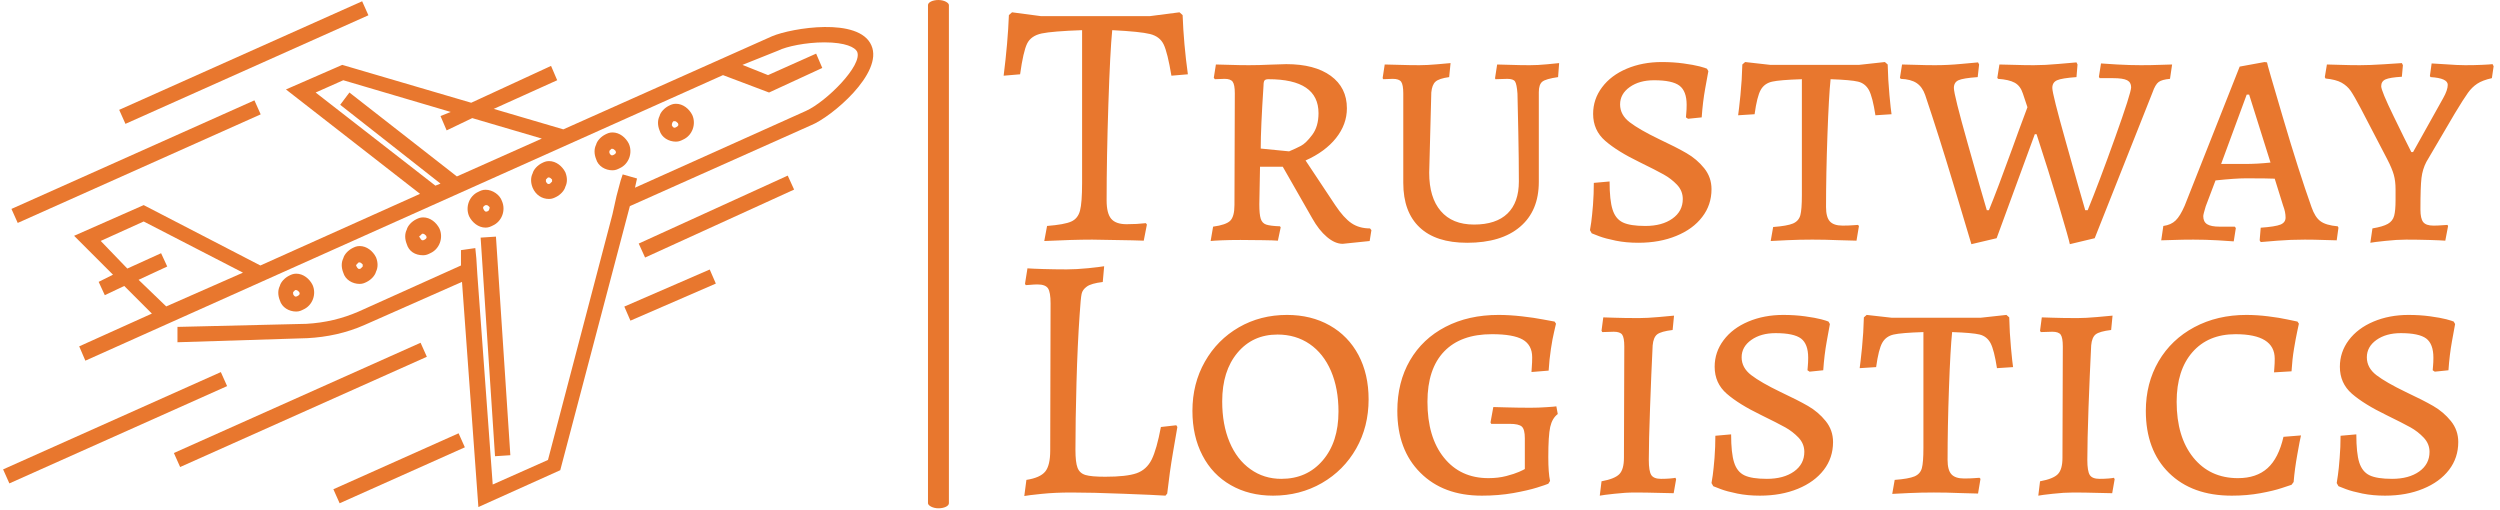 <svg xmlns="http://www.w3.org/2000/svg" version="1.1" xmlns:xlink="http://www.w3.org/1999/xlink" xmlns:svgjs="http://svgjs.dev/svgjs" width="1500" height="306" viewBox="0 0 1500 306"><g transform="matrix(1,0,0,1,-0.909,-0.509)"><svg viewBox="0 0 396 81" data-background-color="#ffffff" preserveAspectRatio="xMidYMid meet" height="306" width="1500" xmlns="http://www.w3.org/2000/svg" xmlns:xlink="http://www.w3.org/1999/xlink"><g id="tight-bounds" transform="matrix(1,0,0,1,0.24,0.135)"><svg viewBox="0 0 395.52 80.73" height="80.73" width="395.52"><g><svg viewBox="0 0 661.051 134.929" height="80.73" width="395.52"><g><rect width="5.551" height="134.929" x="245.45" y="0" fill="#e8772e" opacity="1" stroke-width="0" stroke="transparent" fill-opacity="1" class="rect-yte-0" data-fill-palette-color="primary" rx="1%" id="yte-0" data-palette-color="#e8772e"></rect></g><g transform="matrix(1,0,0,1,265.531,0.336)"><svg viewBox="0 0 395.52 134.257" height="134.257" width="395.52"><g id="textblocktransform"><svg viewBox="0 0 395.52 134.257" height="134.257" width="395.52" id="textblock"><g><svg viewBox="0 0 395.52 134.257" height="134.257" width="395.52"><g transform="matrix(1,0,0,1,0,0)"><svg width="395.52" viewBox="0.45 -32.45 212.7 69.05" height="134.257" data-palette-color="#e8772e"><svg></svg><svg></svg><g class="wordmark-text-0" data-fill-palette-color="primary" id="text-0"><path d="M6.25 0.2l0.4-2.15c1.667-0.133 2.817-0.343 3.45-0.63 0.633-0.28 1.05-0.797 1.25-1.55 0.2-0.747 0.3-2.07 0.3-3.97v0-21.8c-2.833 0.1-4.757 0.257-5.77 0.47-1.02 0.22-1.713 0.703-2.08 1.45-0.367 0.753-0.7 2.213-1 4.38v0l-2.35 0.2c0.4-3.167 0.65-6.05 0.75-8.65v0l0.45-0.4 4.15 0.55h15.5l4.25-0.55 0.45 0.4c0.1 2.733 0.35 5.55 0.75 8.45v0l-2.35 0.2c-0.367-2.2-0.733-3.683-1.1-4.45-0.367-0.767-1.017-1.267-1.95-1.5-0.933-0.233-2.733-0.417-5.4-0.55v0c-0.2 2-0.383 5.533-0.55 10.6-0.167 5.067-0.25 9.633-0.25 13.7v0c0 1.233 0.217 2.107 0.65 2.62 0.433 0.52 1.167 0.78 2.2 0.78v0c1 0 1.917-0.05 2.75-0.15v0l0.15 0.2-0.45 2.3-1.65-0.05-5.7-0.1c-1.833 0-4.117 0.067-6.85 0.2zM48.85 0.6c-0.733 0-1.483-0.327-2.25-0.98-0.767-0.647-1.467-1.537-2.1-2.67v0l-4.2-7.35h-3.25l-0.1 5.35c0 0.967 0.067 1.657 0.2 2.07 0.133 0.42 0.39 0.697 0.77 0.83 0.387 0.133 1.047 0.217 1.98 0.25v0l0.1 0.15-0.4 1.9c-0.4-0.033-1.127-0.057-2.18-0.07-1.047-0.02-2.103-0.03-3.17-0.03v0c-1.033 0-1.933 0.017-2.7 0.05-0.767 0.033-1.283 0.067-1.55 0.1v0l0.35-2.05c1.233-0.167 2.05-0.45 2.45-0.85 0.4-0.4 0.6-1.15 0.6-2.25v0l0.05-15.95c0-0.8-0.1-1.343-0.3-1.63-0.2-0.28-0.583-0.42-1.15-0.42v0l-1.4 0.05-0.15-0.2 0.3-1.9c0.333 0 0.967 0.017 1.9 0.05 0.933 0.033 1.867 0.05 2.8 0.05v0c0.967 0 2-0.027 3.1-0.08 1.1-0.047 1.85-0.07 2.25-0.07v0c2.7 0 4.817 0.557 6.35 1.67 1.533 1.12 2.3 2.663 2.3 4.63v0c0 1.533-0.517 2.95-1.55 4.25-1.033 1.3-2.483 2.367-4.35 3.2v0l4.25 6.4c0.8 1.2 1.567 2.05 2.3 2.55 0.733 0.5 1.617 0.75 2.65 0.75v0l0.2 0.25-0.25 1.55zM41.2-12.6c0.633-0.267 1.193-0.527 1.68-0.78 0.48-0.247 1.02-0.77 1.62-1.57 0.6-0.8 0.9-1.833 0.9-3.1v0c0-3.233-2.383-4.85-7.15-4.85v0c-0.267 0-0.45 0.057-0.55 0.17-0.1 0.12-0.15 0.363-0.15 0.73v0c-0.267 4.067-0.4 7.067-0.4 9v0zM66.6 0.45c-2.967 0-5.223-0.733-6.77-2.2-1.553-1.467-2.33-3.583-2.33-6.35v0-12.75c0-0.833-0.1-1.393-0.3-1.68-0.2-0.28-0.6-0.42-1.2-0.42v0l-1.35 0.05-0.1-0.15 0.3-1.95c0.367 0 1.033 0.017 2 0.05 0.967 0.033 1.95 0.05 2.95 0.05v0c0.733 0 1.583-0.043 2.55-0.13 0.967-0.08 1.6-0.137 1.9-0.17v0l-0.2 2c-0.967 0.133-1.617 0.35-1.95 0.65-0.333 0.3-0.533 0.817-0.6 1.55v0l-0.3 11.45c0 2.367 0.55 4.19 1.65 5.47 1.1 1.287 2.683 1.93 4.75 1.93v0c2.1 0 3.693-0.527 4.78-1.58 1.08-1.047 1.62-2.57 1.62-4.57v0c0-2.067-0.027-4.41-0.08-7.03-0.047-2.613-0.087-4.453-0.12-5.52v0c-0.067-0.9-0.183-1.477-0.35-1.73-0.167-0.247-0.533-0.37-1.1-0.37v0l-1.7 0.05-0.05-0.15 0.3-1.95c0.333 0 0.96 0.017 1.88 0.05 0.913 0.033 1.837 0.05 2.77 0.05v0c0.767 0 1.593-0.043 2.48-0.13 0.88-0.08 1.453-0.137 1.72-0.17v0l-0.15 2c-1.167 0.167-1.917 0.383-2.25 0.65-0.333 0.267-0.5 0.767-0.5 1.5v0 12.8c0 2.767-0.893 4.907-2.68 6.42-1.78 1.52-4.303 2.28-7.57 2.28zM91.05 0.45c-1.167 0-2.24-0.1-3.22-0.3-0.987-0.2-1.773-0.41-2.36-0.63-0.58-0.213-0.937-0.353-1.07-0.42v0l-0.25-0.45c0.033-0.167 0.093-0.543 0.18-1.13 0.08-0.58 0.163-1.397 0.25-2.45 0.08-1.047 0.12-2.103 0.12-3.17v0l2.25-0.2c0 1.8 0.143 3.14 0.43 4.02 0.28 0.887 0.77 1.497 1.47 1.83 0.7 0.333 1.767 0.5 3.2 0.5v0c1.6 0 2.89-0.35 3.87-1.05 0.987-0.7 1.48-1.633 1.48-2.8v0c0-0.767-0.273-1.443-0.82-2.03-0.553-0.58-1.19-1.07-1.91-1.47-0.713-0.4-1.853-0.983-3.42-1.75v0c-2.133-1.033-3.773-2.05-4.92-3.05-1.153-1-1.73-2.283-1.73-3.85v0c0-1.4 0.427-2.667 1.28-3.8 0.847-1.133 2.02-2.017 3.52-2.65 1.5-0.633 3.167-0.95 5-0.95v0c1.1 0 2.133 0.067 3.1 0.2 0.967 0.133 1.733 0.273 2.3 0.42 0.567 0.153 0.917 0.263 1.05 0.33v0l0.2 0.35c-0.067 0.367-0.217 1.19-0.45 2.47-0.233 1.287-0.4 2.663-0.5 4.13v0l-1.95 0.2-0.3-0.2c0-0.1 0.017-0.307 0.05-0.62 0.033-0.32 0.05-0.713 0.05-1.18v0c0-1.3-0.343-2.21-1.03-2.73-0.68-0.513-1.887-0.77-3.62-0.77v0c-1.4 0-2.557 0.323-3.47 0.97-0.92 0.653-1.38 1.48-1.38 2.48v0c0 1 0.46 1.85 1.38 2.55 0.913 0.7 2.303 1.5 4.17 2.4v0c1.633 0.767 2.94 1.433 3.92 2 0.987 0.567 1.83 1.283 2.53 2.15 0.7 0.867 1.05 1.867 1.05 3v0c0 1.5-0.443 2.823-1.33 3.97-0.88 1.153-2.113 2.053-3.7 2.7-1.58 0.653-3.387 0.98-5.42 0.98zM109.95 0.2l0.35-2c1.333-0.1 2.277-0.267 2.83-0.5 0.547-0.233 0.897-0.627 1.05-1.18 0.147-0.547 0.22-1.503 0.22-2.87v0-16.55c-2.1 0.067-3.517 0.183-4.25 0.35-0.733 0.167-1.273 0.557-1.62 1.17-0.353 0.62-0.647 1.78-0.88 3.48v0l-2.35 0.15c0.067-0.433 0.177-1.393 0.33-2.88 0.147-1.48 0.237-2.937 0.27-4.37v0l0.4-0.35 3.55 0.4h12.75l3.65-0.4 0.4 0.35c0.033 1.467 0.117 2.917 0.25 4.35 0.133 1.433 0.233 2.35 0.3 2.75v0l-2.3 0.15c-0.267-1.733-0.573-2.927-0.92-3.58-0.353-0.647-0.87-1.053-1.55-1.22-0.687-0.167-1.997-0.283-3.93-0.35v0c-0.167 1.6-0.317 4.257-0.45 7.97-0.133 3.72-0.2 7.147-0.2 10.28v0c0 0.967 0.183 1.65 0.55 2.05 0.367 0.4 0.967 0.6 1.8 0.6v0c0.6 0 1.093-0.017 1.48-0.05 0.38-0.033 0.62-0.05 0.72-0.05v0l0.15 0.15-0.35 2.1c-0.467 0-1.333-0.023-2.6-0.07-1.267-0.053-2.5-0.08-3.7-0.08v0c-1.2 0-2.383 0.027-3.55 0.08-1.167 0.047-1.967 0.087-2.4 0.12zM138.6 0.65c-0.4-1.367-1.277-4.293-2.63-8.78-1.347-4.48-2.67-8.653-3.97-12.52v0c-0.267-0.767-0.673-1.333-1.22-1.7-0.553-0.367-1.313-0.567-2.28-0.6v0c0-0.033-0.033-0.083-0.1-0.15v0l0.3-1.9c0.367 0 1.017 0.017 1.95 0.05 0.933 0.033 1.85 0.05 2.75 0.05v0c1.233 0 2.477-0.06 3.73-0.18 1.247-0.113 2.053-0.187 2.42-0.22v0l0.15 0.3-0.2 1.8c-1.4 0.1-2.317 0.25-2.75 0.45-0.433 0.2-0.65 0.567-0.65 1.1v0c0 0.633 0.66 3.283 1.98 7.95 1.313 4.667 2.22 7.833 2.72 9.5v0h0.3c0.833-2.033 1.95-4.983 3.35-8.85v0c0.533-1.5 1.25-3.45 2.15-5.85v0c0 0-0.217-0.65-0.65-1.95v0c-0.233-0.733-0.623-1.25-1.17-1.55-0.553-0.3-1.347-0.483-2.38-0.55v0l-0.1-0.15 0.3-1.9c0.367 0 1.043 0.017 2.03 0.05 0.98 0.033 1.937 0.05 2.87 0.05v0c1.067 0 2.25-0.06 3.55-0.18 1.3-0.113 2.15-0.187 2.55-0.22v0l0.15 0.3-0.15 1.8c-1.4 0.1-2.323 0.25-2.77 0.45-0.453 0.2-0.68 0.567-0.68 1.1v0c0 0.567 0.66 3.19 1.98 7.87 1.313 4.687 2.22 7.88 2.72 9.58v0h0.35c1.067-2.6 2.367-6.043 3.9-10.33 1.533-4.28 2.3-6.687 2.3-7.22v0c0-0.467-0.19-0.8-0.57-1-0.387-0.2-1.063-0.3-2.03-0.3v0h-1.9l-0.1-0.2 0.3-1.9c0.367 0.033 1.143 0.083 2.33 0.15 1.18 0.067 2.303 0.1 3.37 0.1v0c1 0 1.927-0.017 2.78-0.05 0.847-0.033 1.403-0.05 1.67-0.05v0l-0.3 2.05c-0.767 0.067-1.307 0.217-1.62 0.45-0.32 0.233-0.613 0.733-0.88 1.5v0l-8.25 20.8-3.55 0.85c-0.067-0.4-0.59-2.25-1.57-5.55-0.987-3.3-2.047-6.683-3.18-10.15v0h-0.25l-5.45 14.85zM179.9 0.35l-0.15-0.25 0.15-1.8c1.4-0.1 2.343-0.25 2.83-0.45 0.48-0.2 0.72-0.533 0.72-1v0c0-0.533-0.117-1.1-0.35-1.7v0l-1.2-3.85c-0.667-0.033-2.05-0.05-4.15-0.05v0c-0.967 0-2.4 0.1-4.3 0.3v0l-1.4 3.7c-0.233 0.767-0.35 1.233-0.35 1.4v0c0 0.533 0.183 0.917 0.55 1.15 0.367 0.233 0.967 0.35 1.8 0.35v0h2.15l0.15 0.2-0.3 1.9c-0.333-0.033-1.09-0.083-2.27-0.15-1.187-0.067-2.347-0.1-3.48-0.1v0c-1.067 0-2.023 0.017-2.87 0.05-0.853 0.033-1.43 0.05-1.73 0.05v0l0.3-2.05c0.733-0.1 1.317-0.36 1.75-0.78 0.433-0.413 0.867-1.12 1.3-2.12v0l7.85-19.85 3.55-0.65 0.35 0.05c0 0.133 0.76 2.767 2.28 7.9 1.513 5.133 2.87 9.383 4.07 12.75v0c0.333 0.967 0.76 1.64 1.28 2.02 0.513 0.387 1.337 0.63 2.47 0.73v0l0.1 0.2-0.25 1.8c-0.333 0-0.95-0.017-1.85-0.05-0.9-0.033-1.8-0.05-2.7-0.05v0c-1.367 0-2.667 0.05-3.9 0.15-1.233 0.1-2.033 0.167-2.4 0.2zM174.25-10.8h3.4c1.167 0 2.383-0.067 3.65-0.2v0l-3.05-9.7h-0.35zM195.55 0.45l0.3-2.05c1-0.167 1.733-0.383 2.2-0.65 0.467-0.267 0.767-0.65 0.9-1.15 0.133-0.5 0.2-1.25 0.2-2.25v0-1.55c0-0.767-0.083-1.45-0.25-2.05-0.167-0.6-0.483-1.35-0.95-2.25v0l-3.75-7.2c-0.633-1.2-1.117-2.043-1.45-2.53-0.333-0.48-0.767-0.87-1.3-1.17-0.533-0.3-1.3-0.5-2.3-0.6v0l-0.1-0.2 0.3-1.8c0.3 0 0.91 0.017 1.83 0.05 0.913 0.033 1.87 0.05 2.87 0.05v0c0.933 0 2.067-0.043 3.4-0.13 1.333-0.08 2.2-0.137 2.6-0.17v0l0.15 0.3-0.15 1.65c-1.133 0.067-1.907 0.19-2.32 0.37-0.42 0.187-0.63 0.513-0.63 0.98v0c0 0.433 0.593 1.867 1.78 4.3 1.18 2.433 2.02 4.133 2.52 5.1v0h0.25l4.3-7.7c0.433-0.767 0.65-1.4 0.65-1.9v0c0-0.633-0.817-1-2.45-1.1v0l-0.1-0.15 0.25-1.8c0.2 0 0.867 0.04 2 0.12 1.133 0.087 2.067 0.13 2.8 0.13v0c0.867 0 1.667-0.017 2.4-0.05 0.733-0.033 1.233-0.067 1.5-0.1v0l0.15 0.3-0.25 1.7c-0.9 0.2-1.6 0.467-2.1 0.8-0.5 0.333-0.94 0.767-1.32 1.3-0.387 0.533-1.013 1.517-1.88 2.95v0l-4.05 6.9c-0.367 0.7-0.6 1.467-0.7 2.3-0.1 0.833-0.15 2.333-0.15 4.5v0c0 0.867 0.133 1.467 0.4 1.8 0.267 0.333 0.75 0.5 1.45 0.5v0c0.433 0 0.843-0.017 1.23-0.05 0.38-0.033 0.637-0.05 0.77-0.05v0l0.1 0.15-0.4 2.1c-0.4-0.033-1.15-0.067-2.25-0.1-1.1-0.033-2.217-0.05-3.35-0.05v0c-0.867 0-1.85 0.06-2.95 0.18-1.1 0.113-1.817 0.203-2.15 0.27z" fill="#e8772e" fill-rule="nonzero" stroke="none" stroke-width="1" stroke-linecap="butt" stroke-linejoin="miter" stroke-miterlimit="10" stroke-dasharray="" stroke-dashoffset="0" font-family="none" font-weight="none" font-size="none" text-anchor="none" style="mix-blend-mode: normal" data-fill-palette-color="primary" opacity="1"></path><path transform="translate(0,36.1)" d="M3.4 0.5l0.3-2.3c1.3-0.2 2.193-0.593 2.68-1.18 0.48-0.58 0.72-1.587 0.72-3.02v0l0.05-21c0-1.067-0.123-1.783-0.37-2.15-0.253-0.367-0.747-0.55-1.48-0.55v0c-0.333 0-0.667 0.017-1 0.05-0.333 0.033-0.567 0.05-0.7 0.05v0l-0.1-0.2 0.35-2.2c0.4 0.033 1.15 0.067 2.25 0.1 1.1 0.033 2.217 0.05 3.35 0.05v0c0.9 0 1.927-0.057 3.08-0.17 1.147-0.12 1.903-0.213 2.27-0.28v0l-0.2 2.25c-1.1 0.133-1.857 0.35-2.27 0.65-0.42 0.3-0.67 0.65-0.75 1.05-0.087 0.4-0.18 1.383-0.28 2.95v0c-0.2 2.833-0.35 6.067-0.45 9.7-0.1 3.633-0.15 6.833-0.15 9.6v0c0 1.2 0.1 2.057 0.3 2.57 0.2 0.52 0.577 0.863 1.13 1.03 0.547 0.167 1.487 0.25 2.82 0.25v0c2.033 0 3.527-0.167 4.48-0.5 0.947-0.333 1.663-0.983 2.15-1.95 0.48-0.967 0.92-2.517 1.32-4.65v0l2.2-0.25 0.15 0.25c-0.1 0.533-0.307 1.733-0.62 3.6-0.32 1.867-0.597 3.833-0.83 5.9v0l-0.25 0.3c-0.967-0.067-2.96-0.157-5.98-0.27-3.013-0.12-5.503-0.18-7.47-0.18v0c-1.567 0-2.99 0.067-4.27 0.2-1.287 0.133-2.097 0.233-2.43 0.3zM38.9 0.45c-2.267 0-4.273-0.5-6.02-1.5-1.753-1-3.103-2.417-4.05-4.25-0.953-1.833-1.43-3.95-1.43-6.35v0c0-2.6 0.593-4.943 1.78-7.03 1.18-2.08 2.797-3.713 4.85-4.9 2.047-1.18 4.337-1.77 6.87-1.77v0c2.3 0 4.333 0.5 6.1 1.5 1.767 1 3.133 2.407 4.1 4.22 0.967 1.82 1.45 3.93 1.45 6.33v0c0 2.6-0.59 4.94-1.77 7.02-1.187 2.087-2.82 3.73-4.9 4.93-2.087 1.2-4.413 1.8-6.98 1.8zM40.1-1.95c2.433 0 4.4-0.877 5.9-2.63 1.5-1.747 2.25-4.07 2.25-6.97v0c0-2.2-0.357-4.133-1.07-5.8-0.72-1.667-1.737-2.95-3.05-3.85-1.32-0.9-2.847-1.35-4.58-1.35v0c-2.367 0-4.273 0.867-5.72 2.6-1.453 1.733-2.18 4.05-2.18 6.95v0c0 2.2 0.35 4.133 1.05 5.8 0.7 1.667 1.693 2.957 2.98 3.87 1.28 0.92 2.753 1.38 4.42 1.38zM68.7 0.45c-3.667 0-6.59-1.093-8.77-3.28-2.187-2.18-3.28-5.12-3.28-8.82v0c0-2.733 0.6-5.133 1.8-7.2 1.2-2.067 2.893-3.667 5.08-4.8 2.18-1.133 4.703-1.7 7.57-1.7v0c1.033 0 2.143 0.067 3.33 0.2 1.18 0.133 2.193 0.283 3.04 0.45 0.853 0.167 1.397 0.267 1.63 0.3v0l0.2 0.3c-0.033 0.167-0.123 0.557-0.27 1.17-0.153 0.62-0.303 1.42-0.45 2.4-0.153 0.987-0.263 2.03-0.33 3.13v0l-2.45 0.2c0-0.133 0.017-0.393 0.05-0.78 0.033-0.38 0.05-0.82 0.05-1.32v0c0-1.167-0.45-2.01-1.35-2.53-0.9-0.513-2.367-0.77-4.4-0.77v0c-2.967 0-5.24 0.823-6.82 2.47-1.587 1.653-2.38 4.047-2.38 7.18v0c0 3.367 0.783 6.023 2.35 7.97 1.567 1.953 3.683 2.93 6.35 2.93v0c0.933 0 1.783-0.1 2.55-0.3 0.767-0.2 1.377-0.4 1.83-0.6 0.447-0.2 0.72-0.333 0.82-0.4v0-4.4c0-0.833-0.14-1.383-0.42-1.65-0.287-0.267-0.863-0.4-1.73-0.4v0h-2.65l-0.1-0.2 0.4-2.2c0.133 0 0.757 0.017 1.87 0.05 1.12 0.033 2.263 0.05 3.43 0.05v0c0.767 0 1.527-0.027 2.28-0.08 0.747-0.047 1.22-0.087 1.42-0.12v0l0.2 1.1c-0.533 0.4-0.893 1.017-1.08 1.85-0.18 0.833-0.27 2.267-0.27 4.3v0c0 1.5 0.083 2.633 0.25 3.4v0l-0.25 0.4c-0.233 0.1-0.773 0.283-1.62 0.55-0.853 0.267-1.98 0.527-3.38 0.78-1.4 0.247-2.9 0.37-4.5 0.37zM85.55 0.45l0.25-2.05c1.267-0.233 2.117-0.577 2.55-1.03 0.433-0.447 0.65-1.22 0.65-2.32v0l0.05-15.9c0-0.833-0.1-1.393-0.3-1.68-0.2-0.28-0.6-0.42-1.2-0.42v0l-1.65 0.05-0.1-0.2 0.25-1.9c0.2 0 0.743 0.017 1.63 0.05 0.88 0.033 2.037 0.05 3.47 0.05v0c0.767 0 1.71-0.05 2.83-0.15 1.113-0.1 1.837-0.167 2.17-0.2v0l-0.2 2.05c-1.1 0.133-1.833 0.34-2.2 0.62-0.367 0.287-0.583 0.813-0.65 1.58v0c-0.133 2.667-0.257 5.617-0.37 8.85-0.12 3.233-0.18 5.733-0.18 7.5v0c0 1.067 0.117 1.783 0.35 2.15 0.233 0.367 0.7 0.55 1.4 0.55v0c0.467 0 0.893-0.017 1.28-0.05 0.38-0.033 0.637-0.067 0.77-0.1v0l0.1 0.2-0.35 2c-0.4 0-1.15-0.017-2.25-0.05-1.1-0.033-2.2-0.05-3.3-0.05v0c-0.9 0-1.873 0.06-2.92 0.18-1.053 0.113-1.747 0.203-2.08 0.27zM108.4 0.45c-1.167 0-2.24-0.1-3.22-0.3-0.987-0.2-1.77-0.41-2.35-0.63-0.587-0.213-0.947-0.353-1.08-0.42v0l-0.25-0.45c0.033-0.167 0.093-0.543 0.18-1.13 0.08-0.58 0.163-1.397 0.25-2.45 0.08-1.047 0.12-2.103 0.12-3.17v0l2.25-0.2c0 1.8 0.143 3.14 0.43 4.02 0.28 0.887 0.77 1.497 1.47 1.83 0.7 0.333 1.767 0.5 3.2 0.5v0c1.6 0 2.893-0.35 3.88-1.05 0.98-0.7 1.47-1.633 1.47-2.8v0c0-0.767-0.273-1.443-0.82-2.03-0.553-0.58-1.187-1.07-1.9-1.47-0.72-0.4-1.863-0.983-3.43-1.75v0c-2.133-1.033-3.773-2.05-4.92-3.05-1.153-1-1.73-2.283-1.73-3.85v0c0-1.4 0.427-2.667 1.28-3.8 0.847-1.133 2.02-2.017 3.52-2.65 1.5-0.633 3.167-0.95 5-0.95v0c1.1 0 2.133 0.067 3.1 0.2 0.967 0.133 1.733 0.273 2.3 0.42 0.567 0.153 0.917 0.263 1.05 0.33v0l0.2 0.35c-0.067 0.367-0.217 1.19-0.45 2.47-0.233 1.287-0.4 2.663-0.5 4.13v0l-1.95 0.2-0.3-0.2c0-0.1 0.017-0.307 0.05-0.62 0.033-0.32 0.05-0.713 0.05-1.18v0c0-1.3-0.34-2.21-1.02-2.73-0.687-0.513-1.897-0.77-3.63-0.77v0c-1.4 0-2.557 0.323-3.47 0.97-0.92 0.653-1.38 1.48-1.38 2.48v0c0 1 0.46 1.85 1.38 2.55 0.913 0.7 2.303 1.5 4.17 2.4v0c1.633 0.767 2.943 1.433 3.93 2 0.98 0.567 1.82 1.283 2.52 2.15 0.7 0.867 1.05 1.867 1.05 3v0c0 1.5-0.44 2.823-1.32 3.97-0.887 1.153-2.12 2.053-3.7 2.7-1.587 0.653-3.397 0.98-5.43 0.98zM127.3 0.2l0.35-2c1.333-0.1 2.277-0.267 2.83-0.5 0.547-0.233 0.897-0.627 1.05-1.18 0.147-0.547 0.22-1.503 0.22-2.87v0-16.55c-2.1 0.067-3.517 0.183-4.25 0.35-0.733 0.167-1.273 0.557-1.62 1.17-0.353 0.62-0.647 1.78-0.88 3.48v0l-2.35 0.15c0.067-0.433 0.177-1.393 0.33-2.88 0.147-1.48 0.237-2.937 0.27-4.37v0l0.4-0.35 3.55 0.4h12.75l3.65-0.4 0.4 0.35c0.033 1.467 0.117 2.917 0.25 4.35 0.133 1.433 0.233 2.35 0.3 2.75v0l-2.3 0.15c-0.267-1.733-0.573-2.927-0.92-3.58-0.353-0.647-0.87-1.053-1.55-1.22-0.687-0.167-1.997-0.283-3.93-0.35v0c-0.167 1.6-0.317 4.257-0.45 7.97-0.133 3.72-0.2 7.147-0.2 10.28v0c0 0.967 0.183 1.65 0.55 2.05 0.367 0.4 0.967 0.6 1.8 0.6v0c0.6 0 1.093-0.017 1.48-0.05 0.38-0.033 0.62-0.05 0.72-0.05v0l0.15 0.15-0.35 2.1c-0.467 0-1.333-0.023-2.6-0.07-1.267-0.053-2.5-0.08-3.7-0.08v0c-1.2 0-2.383 0.027-3.55 0.08-1.167 0.047-1.967 0.087-2.4 0.12zM148.15 0.45l0.25-2.05c1.267-0.233 2.117-0.577 2.55-1.03 0.433-0.447 0.65-1.22 0.65-2.32v0l0.05-15.9c0-0.833-0.1-1.393-0.3-1.68-0.2-0.28-0.6-0.42-1.2-0.42v0l-1.65 0.05-0.1-0.2 0.25-1.9c0.2 0 0.743 0.017 1.63 0.05 0.88 0.033 2.037 0.05 3.47 0.05v0c0.767 0 1.707-0.05 2.82-0.15 1.12-0.1 1.847-0.167 2.18-0.2v0l-0.2 2.05c-1.1 0.133-1.833 0.34-2.2 0.62-0.367 0.287-0.583 0.813-0.65 1.58v0c-0.133 2.667-0.26 5.617-0.38 8.85-0.113 3.233-0.17 5.733-0.17 7.5v0c0 1.067 0.117 1.783 0.35 2.15 0.233 0.367 0.7 0.55 1.4 0.55v0c0.467 0 0.893-0.017 1.28-0.05 0.38-0.033 0.637-0.067 0.77-0.1v0l0.1 0.2-0.35 2c-0.4 0-1.15-0.017-2.25-0.05-1.1-0.033-2.2-0.05-3.3-0.05v0c-0.9 0-1.877 0.06-2.93 0.18-1.047 0.113-1.737 0.203-2.07 0.27zM175.75 0.45c-3.767 0-6.75-1.083-8.95-3.25-2.2-2.167-3.3-5.117-3.3-8.85v0c0-2.633 0.607-4.993 1.82-7.08 1.22-2.08 2.92-3.703 5.1-4.87 2.187-1.167 4.663-1.75 7.43-1.75v0c1 0 2.04 0.067 3.12 0.2 1.087 0.133 2.003 0.283 2.75 0.45 0.753 0.167 1.23 0.267 1.43 0.3v0l0.2 0.3c-0.033 0.167-0.117 0.557-0.25 1.17-0.133 0.62-0.283 1.43-0.45 2.43-0.167 1-0.283 2.067-0.35 3.2v0l-2.5 0.15c0-0.1 0.017-0.333 0.05-0.7 0.033-0.367 0.05-0.783 0.05-1.25v0c0-2.333-1.867-3.5-5.6-3.5v0c-2.6 0-4.65 0.857-6.15 2.57-1.5 1.72-2.25 4.08-2.25 7.08v0c0 3.333 0.79 5.983 2.37 7.95 1.587 1.967 3.713 2.95 6.38 2.95v0c1.767 0 3.177-0.477 4.23-1.43 1.047-0.947 1.803-2.437 2.27-4.47v0l2.5-0.2c-0.1 0.4-0.273 1.3-0.52 2.7-0.253 1.4-0.43 2.717-0.53 3.95v0l-0.3 0.4c-0.2 0.067-0.673 0.223-1.42 0.47-0.753 0.253-1.763 0.497-3.03 0.73-1.267 0.233-2.633 0.35-4.1 0.35zM197.65 0.45c-1.167 0-2.243-0.1-3.23-0.3-0.98-0.2-1.763-0.41-2.35-0.63-0.58-0.213-0.937-0.353-1.07-0.42v0l-0.25-0.45c0.033-0.167 0.09-0.543 0.17-1.13 0.087-0.58 0.17-1.397 0.25-2.45 0.087-1.047 0.13-2.103 0.13-3.17v0l2.25-0.2c0 1.8 0.14 3.14 0.42 4.02 0.287 0.887 0.78 1.497 1.48 1.83 0.7 0.333 1.767 0.5 3.2 0.5v0c1.6 0 2.893-0.35 3.88-1.05 0.98-0.7 1.47-1.633 1.47-2.8v0c0-0.767-0.277-1.443-0.83-2.03-0.547-0.58-1.177-1.07-1.89-1.47-0.72-0.4-1.863-0.983-3.43-1.75v0c-2.133-1.033-3.777-2.05-4.93-3.05-1.147-1-1.72-2.283-1.72-3.85v0c0-1.4 0.423-2.667 1.27-3.8 0.853-1.133 2.03-2.017 3.53-2.65 1.5-0.633 3.167-0.95 5-0.95v0c1.1 0 2.133 0.067 3.1 0.2 0.967 0.133 1.733 0.273 2.3 0.42 0.567 0.153 0.917 0.263 1.05 0.33v0l0.2 0.35c-0.067 0.367-0.217 1.19-0.45 2.47-0.233 1.287-0.4 2.663-0.5 4.13v0l-1.95 0.2-0.3-0.2c0-0.1 0.017-0.307 0.05-0.62 0.033-0.32 0.05-0.713 0.05-1.18v0c0-1.3-0.34-2.21-1.02-2.73-0.687-0.513-1.897-0.77-3.63-0.77v0c-1.4 0-2.56 0.323-3.48 0.97-0.913 0.653-1.37 1.48-1.37 2.48v0c0 1 0.457 1.85 1.37 2.55 0.92 0.7 2.313 1.5 4.18 2.4v0c1.633 0.767 2.943 1.433 3.93 2 0.98 0.567 1.82 1.283 2.52 2.15 0.7 0.867 1.05 1.867 1.05 3v0c0 1.5-0.44 2.823-1.32 3.97-0.887 1.153-2.123 2.053-3.71 2.7-1.58 0.653-3.387 0.98-5.42 0.98z" fill="#e8772e" fill-rule="nonzero" stroke="none" stroke-width="1" stroke-linecap="butt" stroke-linejoin="miter" stroke-miterlimit="10" stroke-dasharray="" stroke-dashoffset="0" font-family="none" font-weight="none" font-size="none" text-anchor="none" style="mix-blend-mode: normal" data-fill-palette-color="primary" opacity="1"></path></g></svg></g></svg></g></svg></g></svg></g><g transform="matrix(1,0,0,1,0,0.336)"><svg viewBox="0 0 230.92 134.257" height="134.257" width="230.92"><g><svg xmlns="http://www.w3.org/2000/svg" xmlns:xlink="http://www.w3.org/1999/xlink" version="1.1" x="0" y="0" viewBox="2.288 20.185 84.992 49.415" enable-background="new 0 0 90 90" xml:space="preserve" height="134.257" width="230.92" class="icon-icon-0" data-fill-palette-color="accent" id="icon-0"><g fill="#e8772e" data-fill-palette-color="accent"><path fill="#e8772e" d="M30.9 50.5C31.2 50.5 31.4 50.4 31.6 50.3 32.5 49.9 32.9 48.8 32.5 47.9 32.2 47.3 31.6 46.8 30.9 46.8 30.6 46.8 30.4 46.9 30.2 47 29.8 47.2 29.4 47.6 29.3 48 29.1 48.4 29.1 48.9 29.3 49.4 29.5 50.1 30.2 50.5 30.9 50.5M30.6 48.6L30.8 48.4H30.9C31 48.4 31.1 48.5 31.2 48.6 31.3 48.8 31.2 48.9 31 49S30.7 49 30.6 48.8z" data-fill-palette-color="accent"></path><path fill="#e8772e" d="M37.1 47.8C37.4 47.8 37.6 47.7 37.8 47.6 38.2 47.4 38.6 47 38.7 46.6 38.9 46.2 38.9 45.7 38.7 45.2 38.4 44.6 37.8 44.1 37.1 44.1 36.8 44.1 36.6 44.2 36.4 44.3 36 44.5 35.6 44.9 35.5 45.3 35.3 45.7 35.3 46.2 35.5 46.7 35.7 47.4 36.4 47.8 37.1 47.8M36.8 45.9L37 45.7H37.1C37.2 45.7 37.3 45.8 37.4 45.9V46.1L37.2 46.3C37 46.4 36.9 46.3 36.8 46.1 36.7 46 36.8 45.9 36.8 45.9" data-fill-palette-color="accent"></path><path fill="#e8772e" d="M43.3 45C43.6 45 43.8 44.9 44 44.8 44.9 44.4 45.3 43.3 44.9 42.4 44.6 41.8 44 41.3 43.3 41.3 43 41.3 42.8 41.4 42.6 41.5 42.2 41.7 41.8 42.1 41.7 42.5 41.5 42.9 41.5 43.4 41.7 43.9 41.9 44.6 42.5 45 43.3 45M43 43.1L43.2 42.9H43.3C43.4 42.9 43.5 43 43.6 43.1 43.7 43.3 43.6 43.4 43.4 43.5S43.1 43.5 43 43.3C42.9 43.2 42.9 43.1 43 43.1" data-fill-palette-color="accent"></path><path fill="#e8772e" d="M49.4 38.6C49.1 38.6 48.9 38.7 48.7 38.8 47.8 39.2 47.4 40.3 47.8 41.2 48.1 41.8 48.7 42.3 49.4 42.3 49.7 42.3 49.9 42.2 50.1 42.1 51 41.7 51.4 40.6 51 39.7 50.8 39.1 50.1 38.6 49.4 38.6M49.6 40.7C49.4 40.8 49.3 40.7 49.2 40.5S49.2 40.2 49.4 40.1H49.5C49.6 40.1 49.7 40.2 49.8 40.3 49.8 40.5 49.7 40.7 49.6 40.7" data-fill-palette-color="accent"></path><path fill="#e8772e" d="M55.6 39.5C55.9 39.5 56.1 39.4 56.3 39.3 56.7 39.1 57.1 38.7 57.2 38.3 57.4 37.9 57.4 37.4 57.2 36.9 56.9 36.3 56.3 35.8 55.6 35.8 55.3 35.8 55.1 35.9 54.9 36 54.5 36.2 54.1 36.6 54 37 53.8 37.4 53.8 37.9 54 38.4 54.3 39.1 54.9 39.5 55.6 39.5M55.3 37.6L55.5 37.4H55.6C55.7 37.4 55.8 37.5 55.9 37.6V37.8L55.7 38C55.5 38.1 55.4 38 55.3 37.8z" data-fill-palette-color="accent"></path><path fill="#e8772e" d="M61.8 36.7C62.1 36.7 62.3 36.6 62.5 36.5 63.4 36.1 63.8 35 63.4 34.1 63.1 33.5 62.5 33 61.8 33 61.5 33 61.3 33.1 61.1 33.2 60.7 33.4 60.3 33.8 60.2 34.2 60 34.6 60 35.1 60.2 35.6 60.4 36.3 61.1 36.7 61.8 36.7M61.5 34.8L61.7 34.6H61.8C61.9 34.6 62 34.7 62.1 34.8 62.2 35 62.1 35.1 61.9 35.2S61.6 35.2 61.5 35z" data-fill-palette-color="accent"></path><path fill="#e8772e" d="M68 33.9C68.3 33.9 68.5 33.8 68.7 33.7 69.6 33.3 70 32.2 69.6 31.3 69.3 30.7 68.7 30.2 68 30.2 67.7 30.2 67.5 30.3 67.3 30.4 66.9 30.6 66.5 31 66.4 31.4 66.2 31.8 66.2 32.3 66.4 32.8 66.6 33.5 67.3 33.9 68 33.9M67.8 31.9H67.9C68 31.9 68.1 32 68.2 32.1 68.3 32.3 68.2 32.4 68 32.5S67.7 32.5 67.6 32.3C67.6 32.1 67.7 31.9 67.8 31.9" data-fill-palette-color="accent"></path><path fill="#e8772e" d="M87.1 24.5C85.9 21.7 79.3 22.8 77.4 23.6L57 32.7 50.2 30.7 56.4 27.9 55.8 26.5 48 30.1 35.4 26.4 29.9 28.8 43 39 27.4 46 16 40.1 9.2 43.1 13 46.9 11.6 47.6 12.2 48.9 14.1 48 16.8 50.7 9.7 53.9 10.3 55.3 72.6 27.4 77.1 29.1 82.3 26.7 81.7 25.3 77 27.4 74.5 26.4 78 25C78.8 24.6 80.7 24.2 82.5 24.2 84.6 24.2 85.5 24.7 85.7 25.1 86.3 26.4 82.7 30 80.7 30.9L64 38.4 64.2 37.5 63.5 37.3 62.8 37.1 62.6 37.7 62.2 39.2 61.8 41 55.5 65 50.1 67.4 48.6 46.9 48.5 45.3 48.4 44.3 47.7 44.4 47 44.5V46L37 50.5C35.4 51.2 33.7 51.6 31.9 51.7L19.3 52V53.5L32 53.1C33.9 53 35.8 52.6 37.6 51.8L47.1 47.6 48.7 69.6 56.7 66 63.5 40.2 81.2 32.3C83.2 31.5 88.3 27.2 87.1 24.5M32.8 29.1L35.5 27.9 46 31 45 31.4 45.6 32.8 48.1 31.6 54.9 33.6 46.6 37.3 36.1 29.1 35.2 30.3 45 38 44.5 38.2zM15.5 47.4L18.3 46.1 17.7 44.8 14.4 46.3 11.8 43.6 16 41.7 25.7 46.7 18.2 50z" data-fill-palette-color="accent"></path><rect x="39.7" y="53.2" transform="matrix(-6.572195e-02 -0.998 0.998 -6.572195e-02 -0.158 107.752)" fill="#e8772e" width="21.4" height="1.5" data-fill-palette-color="accent"></rect><rect x="71.3" y="33.2" transform="matrix(-0.415 -0.91 0.91 -0.415 64.365 123.884)" fill="#e8772e" width="1.5" height="16" data-fill-palette-color="accent"></rect><rect x="18.1" y="58.9" transform="matrix(0.913 -0.408 0.408 0.913 -21.607 17.93)" fill="#e8772e" width="26.4" height="1.5" data-fill-palette-color="accent"></rect><rect x="25" y="13.2" transform="matrix(0.408 0.913 -0.913 0.408 39.195 -8.026)" fill="#e8772e" width="1.5" height="26" data-fill-palette-color="accent"></rect><rect x="14.5" y="22.9" transform="matrix(0.408 0.913 -0.913 0.408 41.81 7.283)" fill="#e8772e" width="1.5" height="26" data-fill-palette-color="accent"></rect><rect x="40.2" y="59" transform="matrix(-0.408 -0.913 0.913 -0.408 -2.321 130.006)" fill="#e8772e" width="1.5" height="13.4" data-fill-palette-color="accent"></rect><rect x="1.6" y="61.1" transform="matrix(0.913 -0.408 0.408 0.913 -24.125 10.79)" fill="#e8772e" width="23.3" height="1.5" data-fill-palette-color="accent"></rect><rect x="66.7" y="44.3" transform="matrix(-0.398 -0.917 0.917 -0.398 49.479 130.185)" fill="#e8772e" width="1.5" height="9.1" data-fill-palette-color="accent"></rect></g></svg></g></svg></g></svg></g><defs></defs></svg><rect width="395.52" height="80.73" fill="none" stroke="none" visibility="hidden"></rect></g></svg></g></svg>